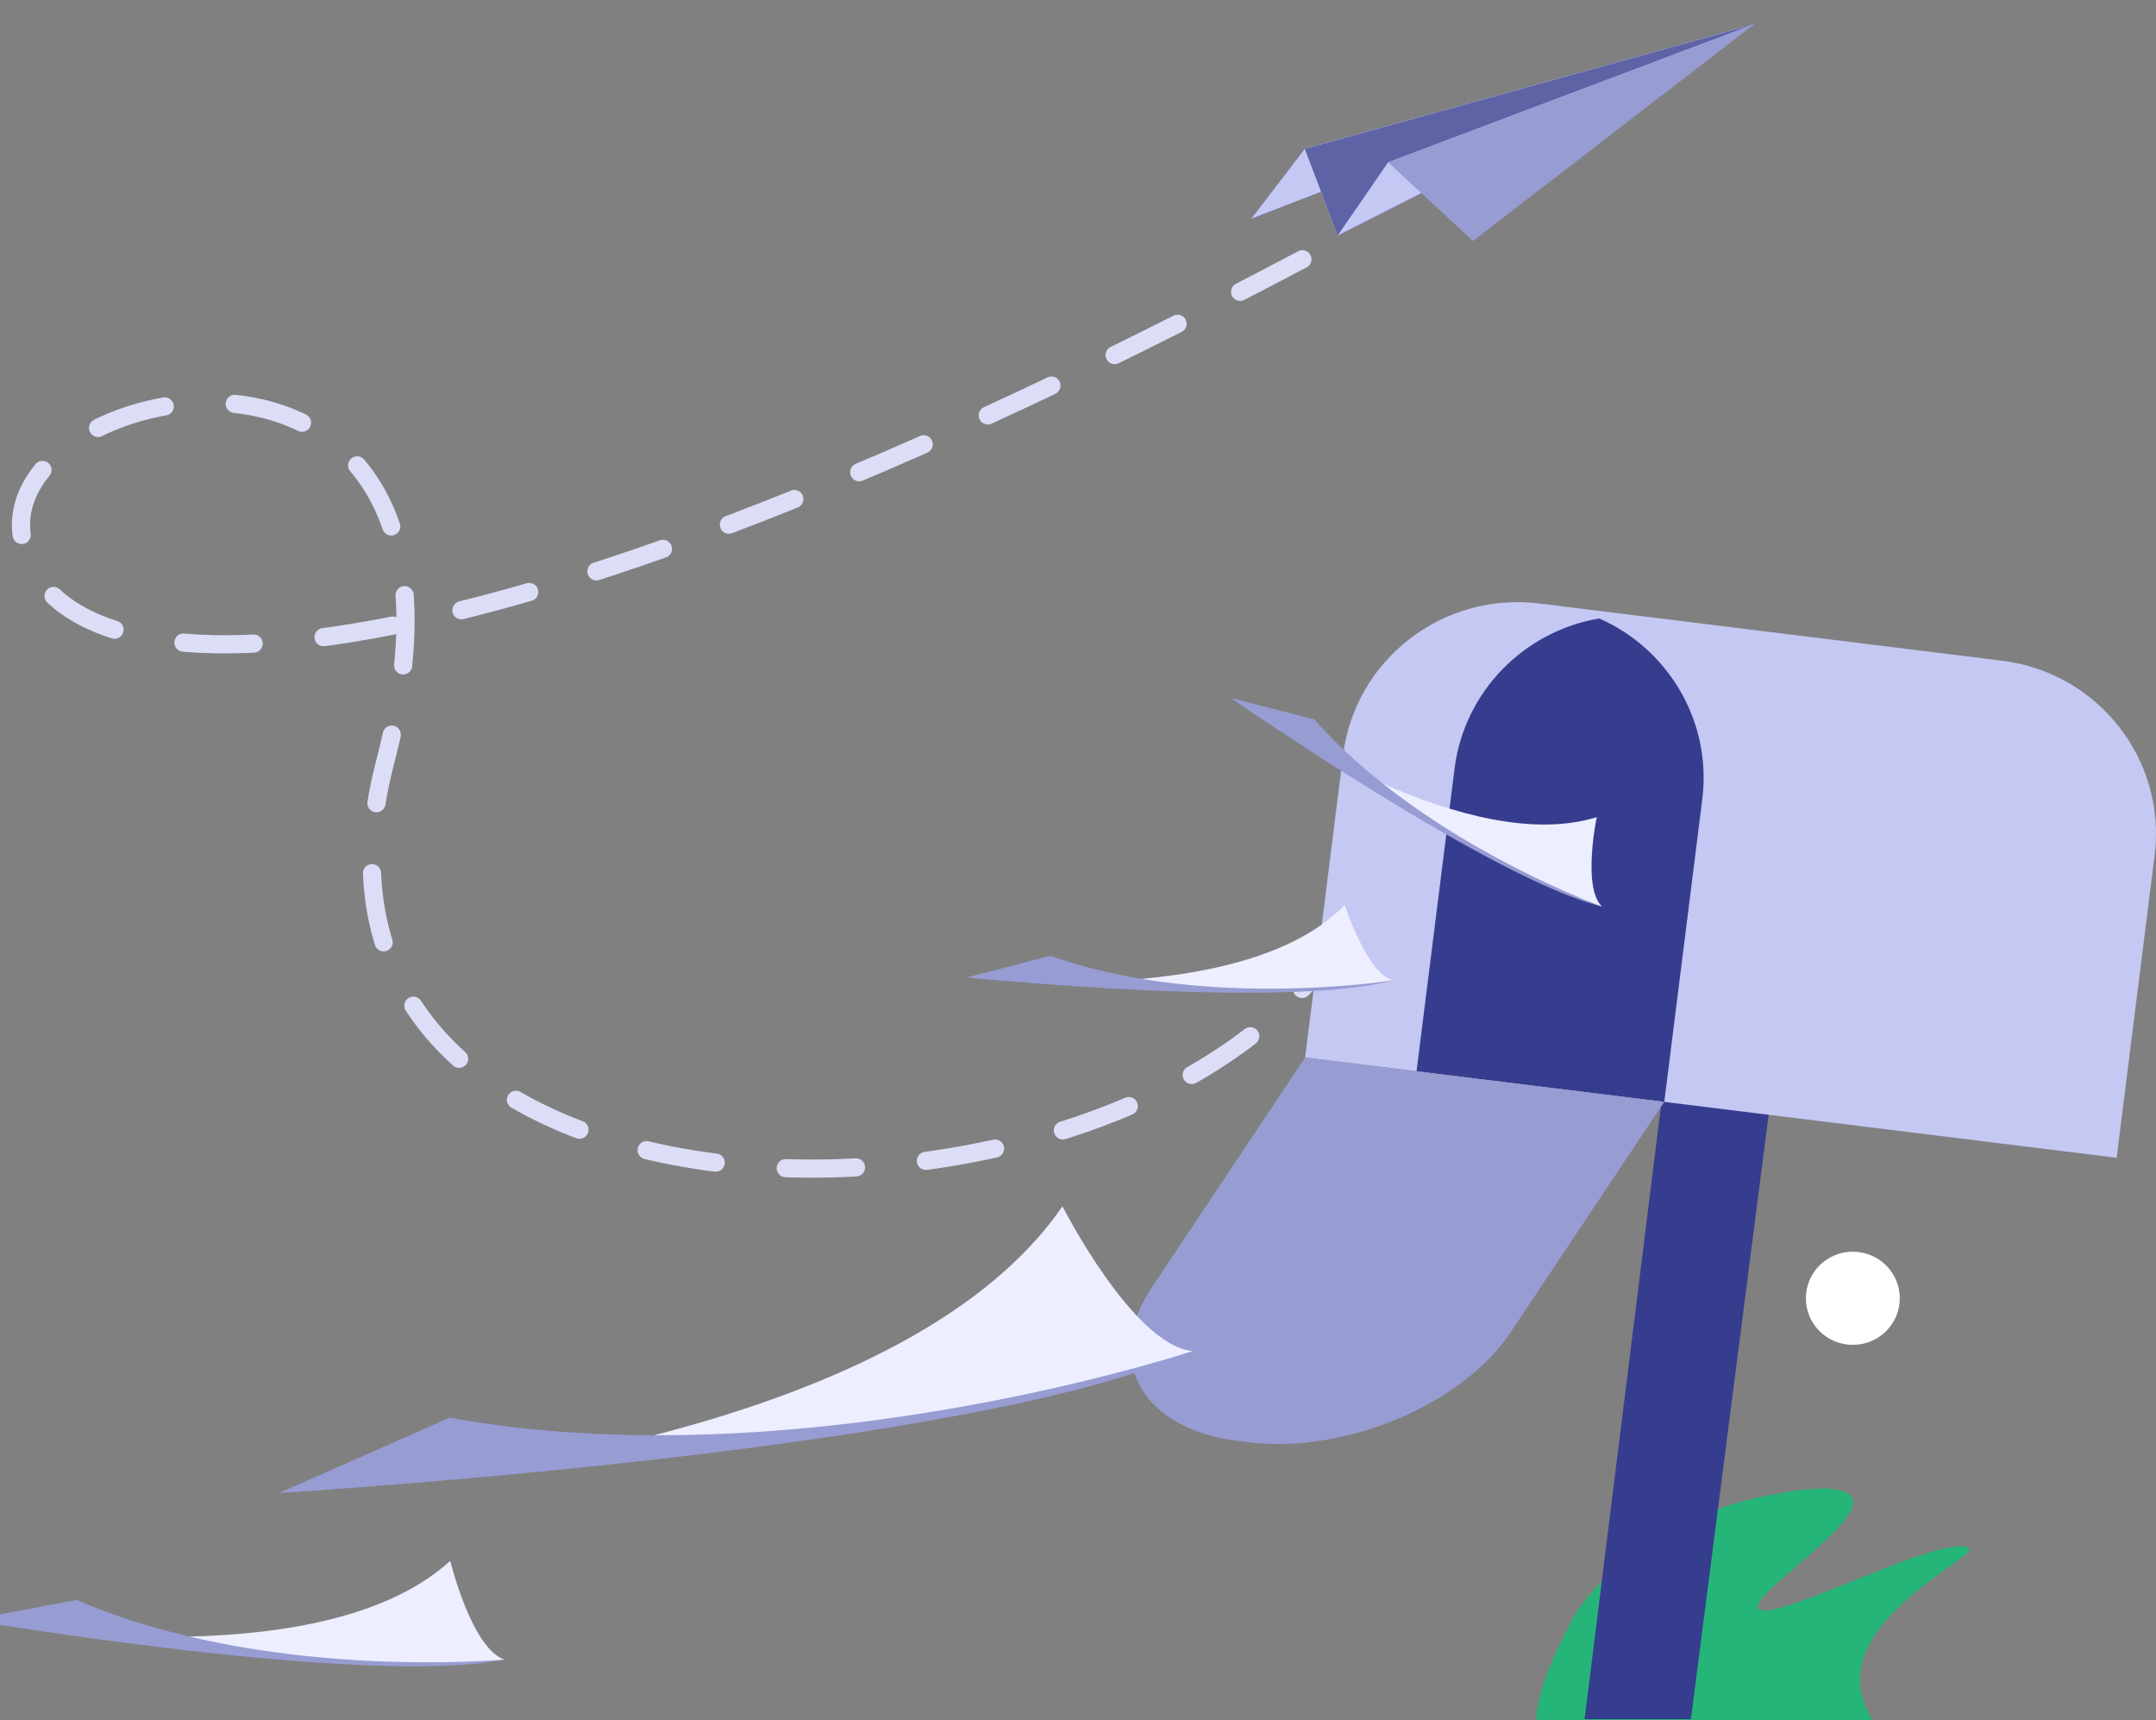 <svg width="178" height="142" fill="none" xmlns="http://www.w3.org/2000/svg"><rect width="100%" height="100%" fill="#808080" stroke="none"/><g clip-path="url(#clip0_1617_19661)"><path d="M107.525 21.403C33.1 60.773 3.903 57.263 1.812 44.323-.36 30.9 42.359 22.431 31.797 62.911c-10.38 39.779 55.126 41.865 75.988 18.408" stroke="#DCDEF7" stroke-width="1.5" stroke-linecap="round" stroke-linejoin="round" stroke-dasharray="5.8 5.8"/><path d="M129.827 133.646c1.36-2.516 6.585-8.422 16.356-10.254 1.599-.3 5.149-.965 6.436-.08 2.556 1.76-8.856 8.625-7.374 9.539 1.575.972 15.013-6.262 17.295-5.087 1.072.552-9.268 5.039-8.983 11.128.065 1.376.649 2.52 1.207 3.339h-27.911s-.377-2.385 2.974-8.585z" fill="#25B578"/><path d="M148.374 73.7l-8.914-1.1-8.636 69.307h8.777l8.773-68.206z" fill="#363D8E"/><path d="M165.278 54.536l-.847-.105-36.922-4.564-4.932 39.253 22.519 2.783 14.403 1.78 15.251 1.885 3.137-24.968c.991-7.89-4.654-15.082-12.608-16.065h-.001z" fill="#C4C8F2"/><path d="M140.54 65.986l-3.137 24.967-29.654-3.665 3.137-24.968c.992-7.89 8.244-13.488 16.199-12.505l.847.105c1.453.18 2.828.566 4.1 1.127 5.694 2.506 9.318 8.49 8.508 14.939z" fill="#C4C8F2"/><path d="M140.54 65.986l-3.137 24.967-20.453-2.528 3.137-24.967c.811-6.45 5.805-11.368 11.945-12.411 5.695 2.506 9.318 8.49 8.508 14.939z" fill="#363D8E"/><path d="M137.403 90.953l-29.653-3.665-12.672 19.002c-4.004 6.004-.801 11.669 7.153 12.652l.847.104c7.955.983 17.649-3.087 21.653-9.091l12.672-19.002zm-35.761-33.328c.429.3 21.79 15.084 30.616 17.196l-30.187-16.896" fill="#979CD3"/><path d="M132.258 74.821c-1.645-1.554-.431-7.37-.431-7.37-5.221 1.62-11.896-.236-17.64-2.755 8.427 6.67 18.071 10.125 18.071 10.125z" fill="#EDEEFF"/><path d="M101.642 57.624s5.591 4.022 12.545 7.072c-2.009-1.59-3.949-3.363-5.673-5.316l-6.872-1.756zM79.836 80.678c.523.055 26.438 2.654 35.184.237l-34.661-.183" fill="#979CD3"/><path d="M115.02 80.915c-2.199-.563-3.994-6.23-3.994-6.23-3.765 3.937-10.506 5.538-16.76 6.112 10.634 1.757 20.754.118 20.754.118z" fill="#EDEEFF"/><path d="M79.836 80.677s6.858.813 14.43.12c-2.536-.42-5.101-1.031-7.565-1.904l-6.865 1.784zm-56.773 42.545c1.137-.064 57.531-3.496 75.404-11.704L24.2 123.158" fill="#979CD3"/><path d="M98.467 111.517c-4.907-.442-10.75-11.95-10.75-11.95-6.67 9.736-20.536 15.504-33.723 18.902 23.386.071 44.473-6.952 44.473-6.952z" fill="#EDEEFF"/><path d="M23.063 123.222s14.967-.64 30.931-4.753c-5.576-.017-11.282-.435-16.865-1.45l-14.066 6.203zM-2.45 133.719c.65.113 32.923 5.554 44.098 3.262l-43.448-3.15" fill="#979CD3"/><path d="M41.648 136.982c-2.71-.891-4.475-8.149-4.475-8.149-5.058 4.621-13.648 6.06-21.54 6.252 13.184 3.1 26.015 1.897 26.015 1.897z" fill="#EDEEFF"/><path d="M-2.45 133.719s8.53 1.597 18.083 1.365c-3.144-.739-6.307-1.721-9.322-3.024l-8.76 1.659z" fill="#979CD3"/><path d="M144.829 1.999l-37.112 10.295-4.412 5.76L144.829 2z" fill="#4050FF"/><path d="M144.829 1.999l-37.112 10.295-4.412 5.76L144.829 2z" fill="#C4C8F2"/><path d="M144.826 1.999l-37.106 10.29 2.715 7.155 34.391-17.445z" fill="#fff"/><path d="M144.826 1.999l-37.106 10.29 2.715 7.155 34.391-17.445z" fill="#363D8E" fill-opacity=".8"/><path d="M144.826 1.999L114.6 13.398l-4.164 6.044L144.826 2z" fill="#4050FF"/><path d="M144.826 1.999L114.6 13.398l-4.164 6.044L144.826 2z" fill="#C4C8F2"/><path d="M144.827 1.999l-30.226 11.396 7.008 6.496L144.827 2z" fill="#979CD3"/><path d="M152.969 111.008c2.141 0 3.877-1.721 3.877-3.845 0-2.123-1.736-3.845-3.877-3.845s-3.876 1.722-3.876 3.845c0 2.124 1.735 3.845 3.876 3.845z" fill="#fff"/></g><defs><clipPath id="clip0_1617_19661"><path fill="#fff" transform="translate(0 .976)" d="M0 0h178v141.024H0z"/></clipPath></defs></svg>